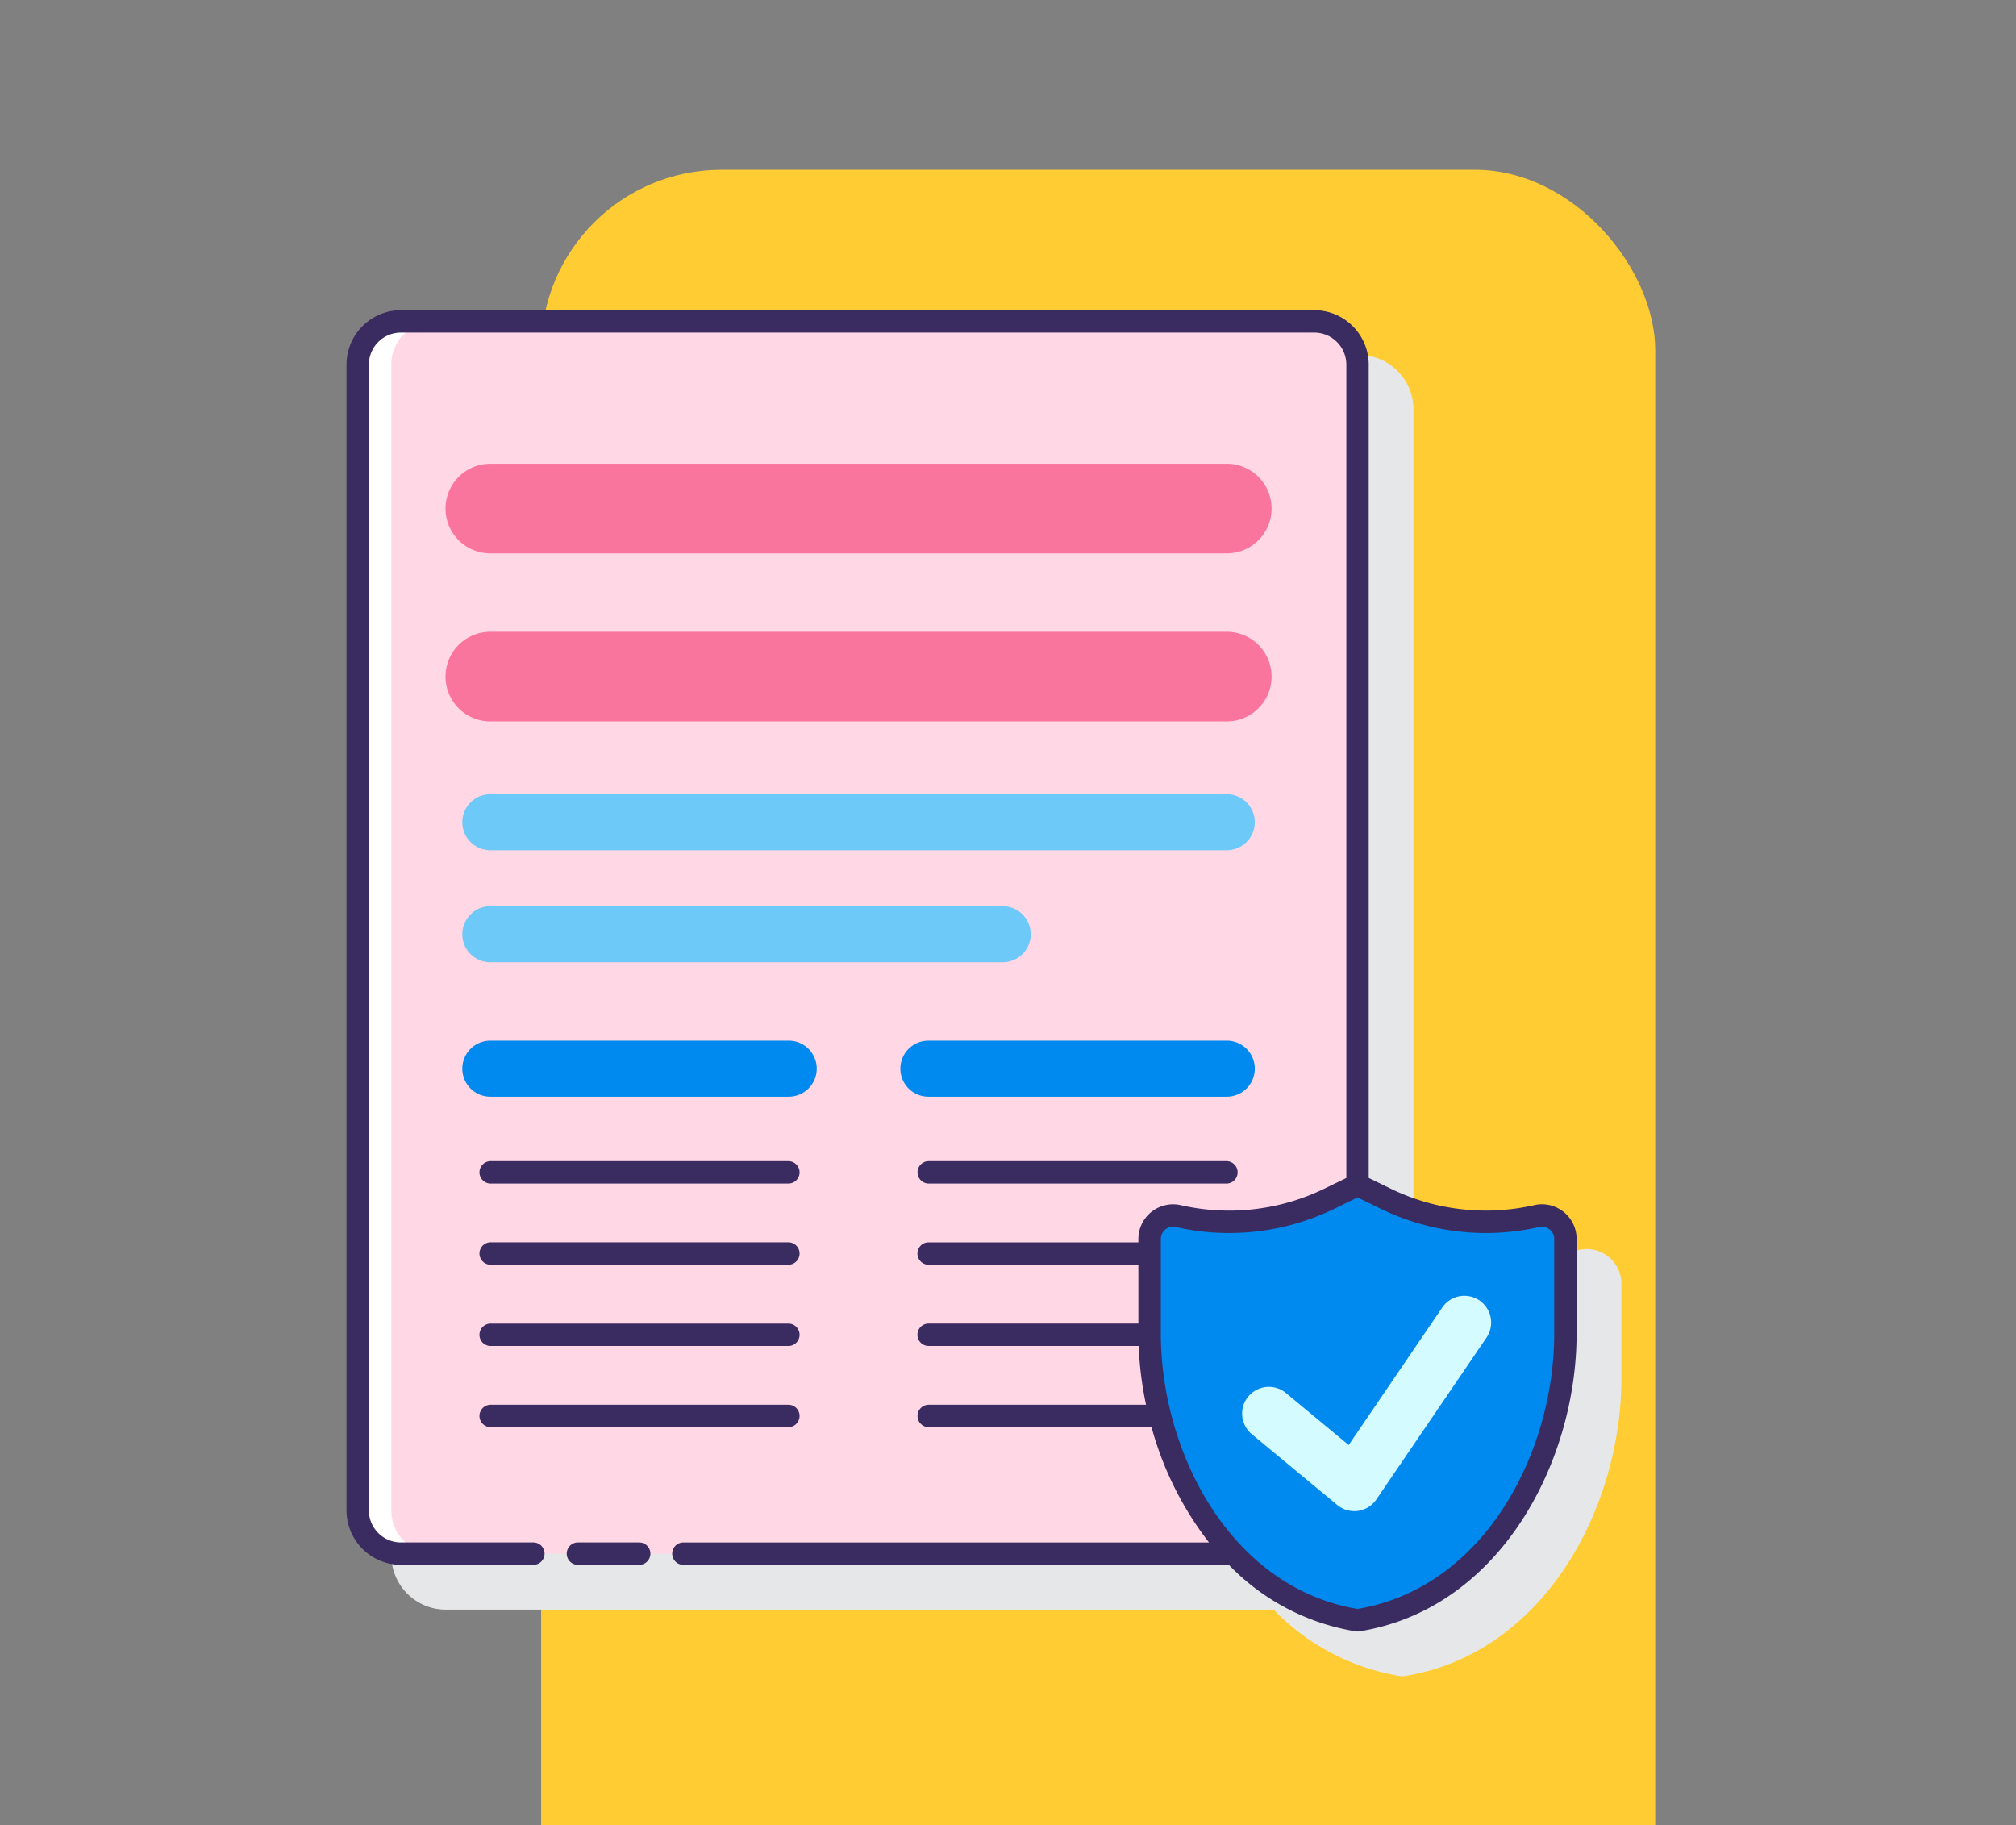 <svg xmlns="http://www.w3.org/2000/svg" xmlns:xlink="http://www.w3.org/1999/xlink" width="190" height="172" viewBox="0 0 190 172">
  <rect x="0" y="0" width="190" height="172" fill="#808080" stroke="none"/>
  <defs>
    <clipPath id="clip-path">
      <rect id="Rectángulo_420204" data-name="Rectángulo 420204" width="190" height="172" transform="translate(180 4211)" fill="#fff" stroke="#707070" stroke-width="1" opacity="0.81"/>
    </clipPath>
  </defs>
  <g id="Enmascarar_grupo_1211465" data-name="Enmascarar grupo 1211465" transform="translate(-180 -4211)" clip-path="url(#clip-path)">
    <g id="Grupo_1214415" data-name="Grupo 1214415">
      <rect id="Rectángulo_420203" data-name="Rectángulo 420203" width="105" height="177" rx="17" transform="translate(231 4227)" fill="#fc3"/>
      <g id="document_2332923" transform="translate(205.564 4237.205)">
        <g id="Grupo_1214402" data-name="Grupo 1214402" transform="translate(11.316 7.248)">
          <path id="Trazado_1083965" data-name="Trazado 1083965" d="M125.794,92a3.232,3.232,0,0,0-2.767-.63,20.5,20.5,0,0,1-13.5-1.543l-2.1-1.021V12.16A5.14,5.14,0,0,0,102.3,7.025H16.228a5.141,5.141,0,0,0-5.135,5.135V120.13a5.14,5.14,0,0,0,5.135,5.135H94.25a21.372,21.372,0,0,0,11.961,6.268,1.008,1.008,0,0,0,.331,0c13.3-2.116,20.482-16.031,20.482-28.047v-8.93A3.242,3.242,0,0,0,125.794,92Z" transform="translate(-11.093 -7.025)" fill="#e6e7e8"/>
        </g>
        <g id="Grupo_1214414" data-name="Grupo 1214414" transform="translate(7.093 3.026)">
          <path id="Trazado_1083966" data-name="Trazado 1083966" d="M98.243,4.025H12.172A4.079,4.079,0,0,0,8.093,8.1V116.075a4.079,4.079,0,0,0,4.079,4.079H98.243a4.079,4.079,0,0,0,4.079-4.079V8.1a4.079,4.079,0,0,0-4.079-4.079Z" transform="translate(-7.037 -2.97)" fill="#ffd7e5"/>
          <g id="Grupo_1214403" data-name="Grupo 1214403" transform="translate(1.056 1.055)">
            <path id="Trazado_1083967" data-name="Trazado 1083967" d="M12.172,4.025h3.167A4.079,4.079,0,0,0,11.26,8.1V116.075a4.079,4.079,0,0,0,4.079,4.079H12.172a4.079,4.079,0,0,1-4.079-4.079V8.1a4.079,4.079,0,0,1,4.079-4.079Z" transform="translate(-8.093 -4.025)" fill="#fff"/>
          </g>
          <g id="Grupo_1214410" data-name="Grupo 1214410" transform="translate(9.332 14.473)">
            <g id="Grupo_1214404" data-name="Grupo 1214404" transform="translate(42.869 54.37)">
              <path id="Trazado_1083968" data-name="Trazado 1083968" d="M87.3,73.514H59.177a2.639,2.639,0,0,1,0-5.279H87.3a2.639,2.639,0,0,1,0,5.279Z" transform="translate(-56.538 -68.235)" fill="#0089ef"/>
            </g>
            <g id="Grupo_1214405" data-name="Grupo 1214405" transform="translate(1.584 54.37)">
              <path id="Trazado_1083969" data-name="Trazado 1083969" d="M48.192,73.514H20.071a2.639,2.639,0,0,1,0-5.279H48.193a2.639,2.639,0,1,1,0,5.279Z" transform="translate(-17.432 -68.235)" fill="#0089ef"/>
            </g>
            <g id="Grupo_1214406" data-name="Grupo 1214406" transform="translate(1.584 31.144)">
              <path id="Trazado_1083970" data-name="Trazado 1083970" d="M89.478,51.514H20.071a2.639,2.639,0,1,1,0-5.279H89.478a2.639,2.639,0,0,1,0,5.279Z" transform="translate(-17.432 -46.235)" fill="#6dc9f7"/>
            </g>
            <g id="Grupo_1214407" data-name="Grupo 1214407">
              <path id="Trazado_1083971" data-name="Trazado 1083971" d="M89.561,25.181H20.155a4.223,4.223,0,0,1,0-8.446H89.561a4.223,4.223,0,0,1,0,8.446Z" transform="translate(-15.932 -16.735)" fill="#fa759e"/>
            </g>
            <g id="Grupo_1214408" data-name="Grupo 1214408" transform="translate(0 15.836)">
              <path id="Trazado_1083972" data-name="Trazado 1083972" d="M89.561,40.181H20.155a4.223,4.223,0,1,1,0-8.446H89.561a4.223,4.223,0,0,1,0,8.446Z" transform="translate(-15.932 -31.735)" fill="#fa759e"/>
            </g>
            <g id="Grupo_1214409" data-name="Grupo 1214409" transform="translate(1.584 41.701)">
              <path id="Trazado_1083973" data-name="Trazado 1083973" d="M68.363,61.514H20.071a2.639,2.639,0,0,1,0-5.279H68.363a2.639,2.639,0,0,1,0,5.279Z" transform="translate(-17.432 -56.235)" fill="#6dc9f7"/>
            </g>
          </g>
          <g id="Grupo_1214412" data-name="Grupo 1214412">
            <path id="Trazado_1083974" data-name="Trazado 1083974" d="M115.267,84.047a21.478,21.478,0,0,1-14.193-1.622l-2.692-1.31-2.692,1.31A21.477,21.477,0,0,1,81.5,84.047,2.213,2.213,0,0,0,78.79,86.2v8.93c0,12.293,7.452,25.075,19.592,27.007,12.14-1.932,19.592-14.714,19.592-27.007V86.2a2.213,2.213,0,0,0-2.707-2.157Z" transform="translate(-3.098 1.325)" fill="#0089ef"/>
            <g id="Grupo_1214411" data-name="Grupo 1214411">
              <path id="Trazado_1083975" data-name="Trazado 1083975" d="M33.614,113.025H27.777a1.056,1.056,0,0,0,0,2.111h5.837a1.056,1.056,0,0,0,0-2.111Z" transform="translate(-5.999 3.104)" fill="#3a2c60"/>
              <path id="Trazado_1083976" data-name="Trazado 1083976" d="M19.988,81.1H48.109a1.056,1.056,0,0,0,0-2.111H19.988a1.056,1.056,0,0,0,0,2.111Z" transform="translate(-6.433 1.207)" fill="#3a2c60"/>
              <path id="Trazado_1083977" data-name="Trazado 1083977" d="M19.988,88.345H48.109a1.056,1.056,0,0,0,0-2.111H19.988a1.056,1.056,0,0,0,0,2.111Z" transform="translate(-6.433 1.611)" fill="#3a2c60"/>
              <path id="Trazado_1083978" data-name="Trazado 1083978" d="M19.988,95.6H48.109a1.056,1.056,0,0,0,0-2.111H19.988a1.056,1.056,0,0,0,0,2.111Z" transform="translate(-6.433 2.015)" fill="#3a2c60"/>
              <path id="Trazado_1083979" data-name="Trazado 1083979" d="M19.988,102.844H48.109a1.056,1.056,0,0,0,0-2.111H19.988a1.056,1.056,0,0,0,0,2.111Z" transform="translate(-6.433 2.419)" fill="#3a2c60"/>
              <path id="Trazado_1083980" data-name="Trazado 1083980" d="M59.094,81.1H87.215a1.056,1.056,0,0,0,0-2.111H59.094a1.056,1.056,0,0,0,0,2.111Z" transform="translate(-4.254 1.207)" fill="#3a2c60"/>
              <path id="Trazado_1083981" data-name="Trazado 1083981" d="M121.794,88a3.24,3.24,0,0,0-2.768-.63,20.507,20.507,0,0,1-13.494-1.542l-2.1-1.022V8.161A5.14,5.14,0,0,0,98.3,3.026H12.228A5.141,5.141,0,0,0,7.093,8.161v107.97a5.14,5.14,0,0,0,5.135,5.135H24.735a1.056,1.056,0,0,0,0-2.111H12.228A3.027,3.027,0,0,1,9.2,116.131V8.161a3.027,3.027,0,0,1,3.024-3.024H98.3a3.027,3.027,0,0,1,3.024,3.024V84.807l-2.1,1.022a20.5,20.5,0,0,1-13.5,1.542,3.27,3.27,0,0,0-4,3.186v.316h-19.8a1.056,1.056,0,0,0,0,2.111h19.8v5.543h-19.8a1.056,1.056,0,0,0,0,2.111H81.752a32.85,32.85,0,0,0,.693,5.541H61.932a1.056,1.056,0,0,0,0,2.111H82.963a31.04,31.04,0,0,0,5.415,10.866H38.811a1.056,1.056,0,0,0,0,2.111H90.25a21.372,21.372,0,0,0,11.961,6.268,1.008,1.008,0,0,0,.331,0c13.3-2.116,20.481-16.03,20.481-28.047v-8.93A3.243,3.243,0,0,0,121.794,88Zm-.88,11.486c0,11.094-6.495,23.912-18.536,25.935C90.336,123.4,83.84,110.579,83.84,99.487v-8.93A1.157,1.157,0,0,1,84.995,89.4a1.212,1.212,0,0,1,.261.03,22.612,22.612,0,0,0,14.891-1.7l2.23-1.085,2.23,1.085a22.616,22.616,0,0,0,14.89,1.7,1.157,1.157,0,0,1,1.416,1.128v8.93Z" transform="translate(-7.093 -3.026)" fill="#3a2c60"/>
            </g>
          </g>
          <g id="Grupo_1214413" data-name="Grupo 1214413" transform="translate(84.388 92.885)">
            <path id="Trazado_1083982" data-name="Trazado 1083982" d="M97.617,111.3a2.512,2.512,0,0,1-1.608-.58l-8.07-6.686a2.521,2.521,0,0,1,3.217-3.882l5.935,4.918,8.82-12.96a2.521,2.521,0,1,1,4.169,2.837L99.7,110.2a2.526,2.526,0,0,1-1.731,1.078A2.5,2.5,0,0,1,97.617,111.3Z" transform="translate(-87.027 -91.008)" fill="#d4fbff"/>
          </g>
        </g>
      </g>
    </g>
  </g>
</svg>
